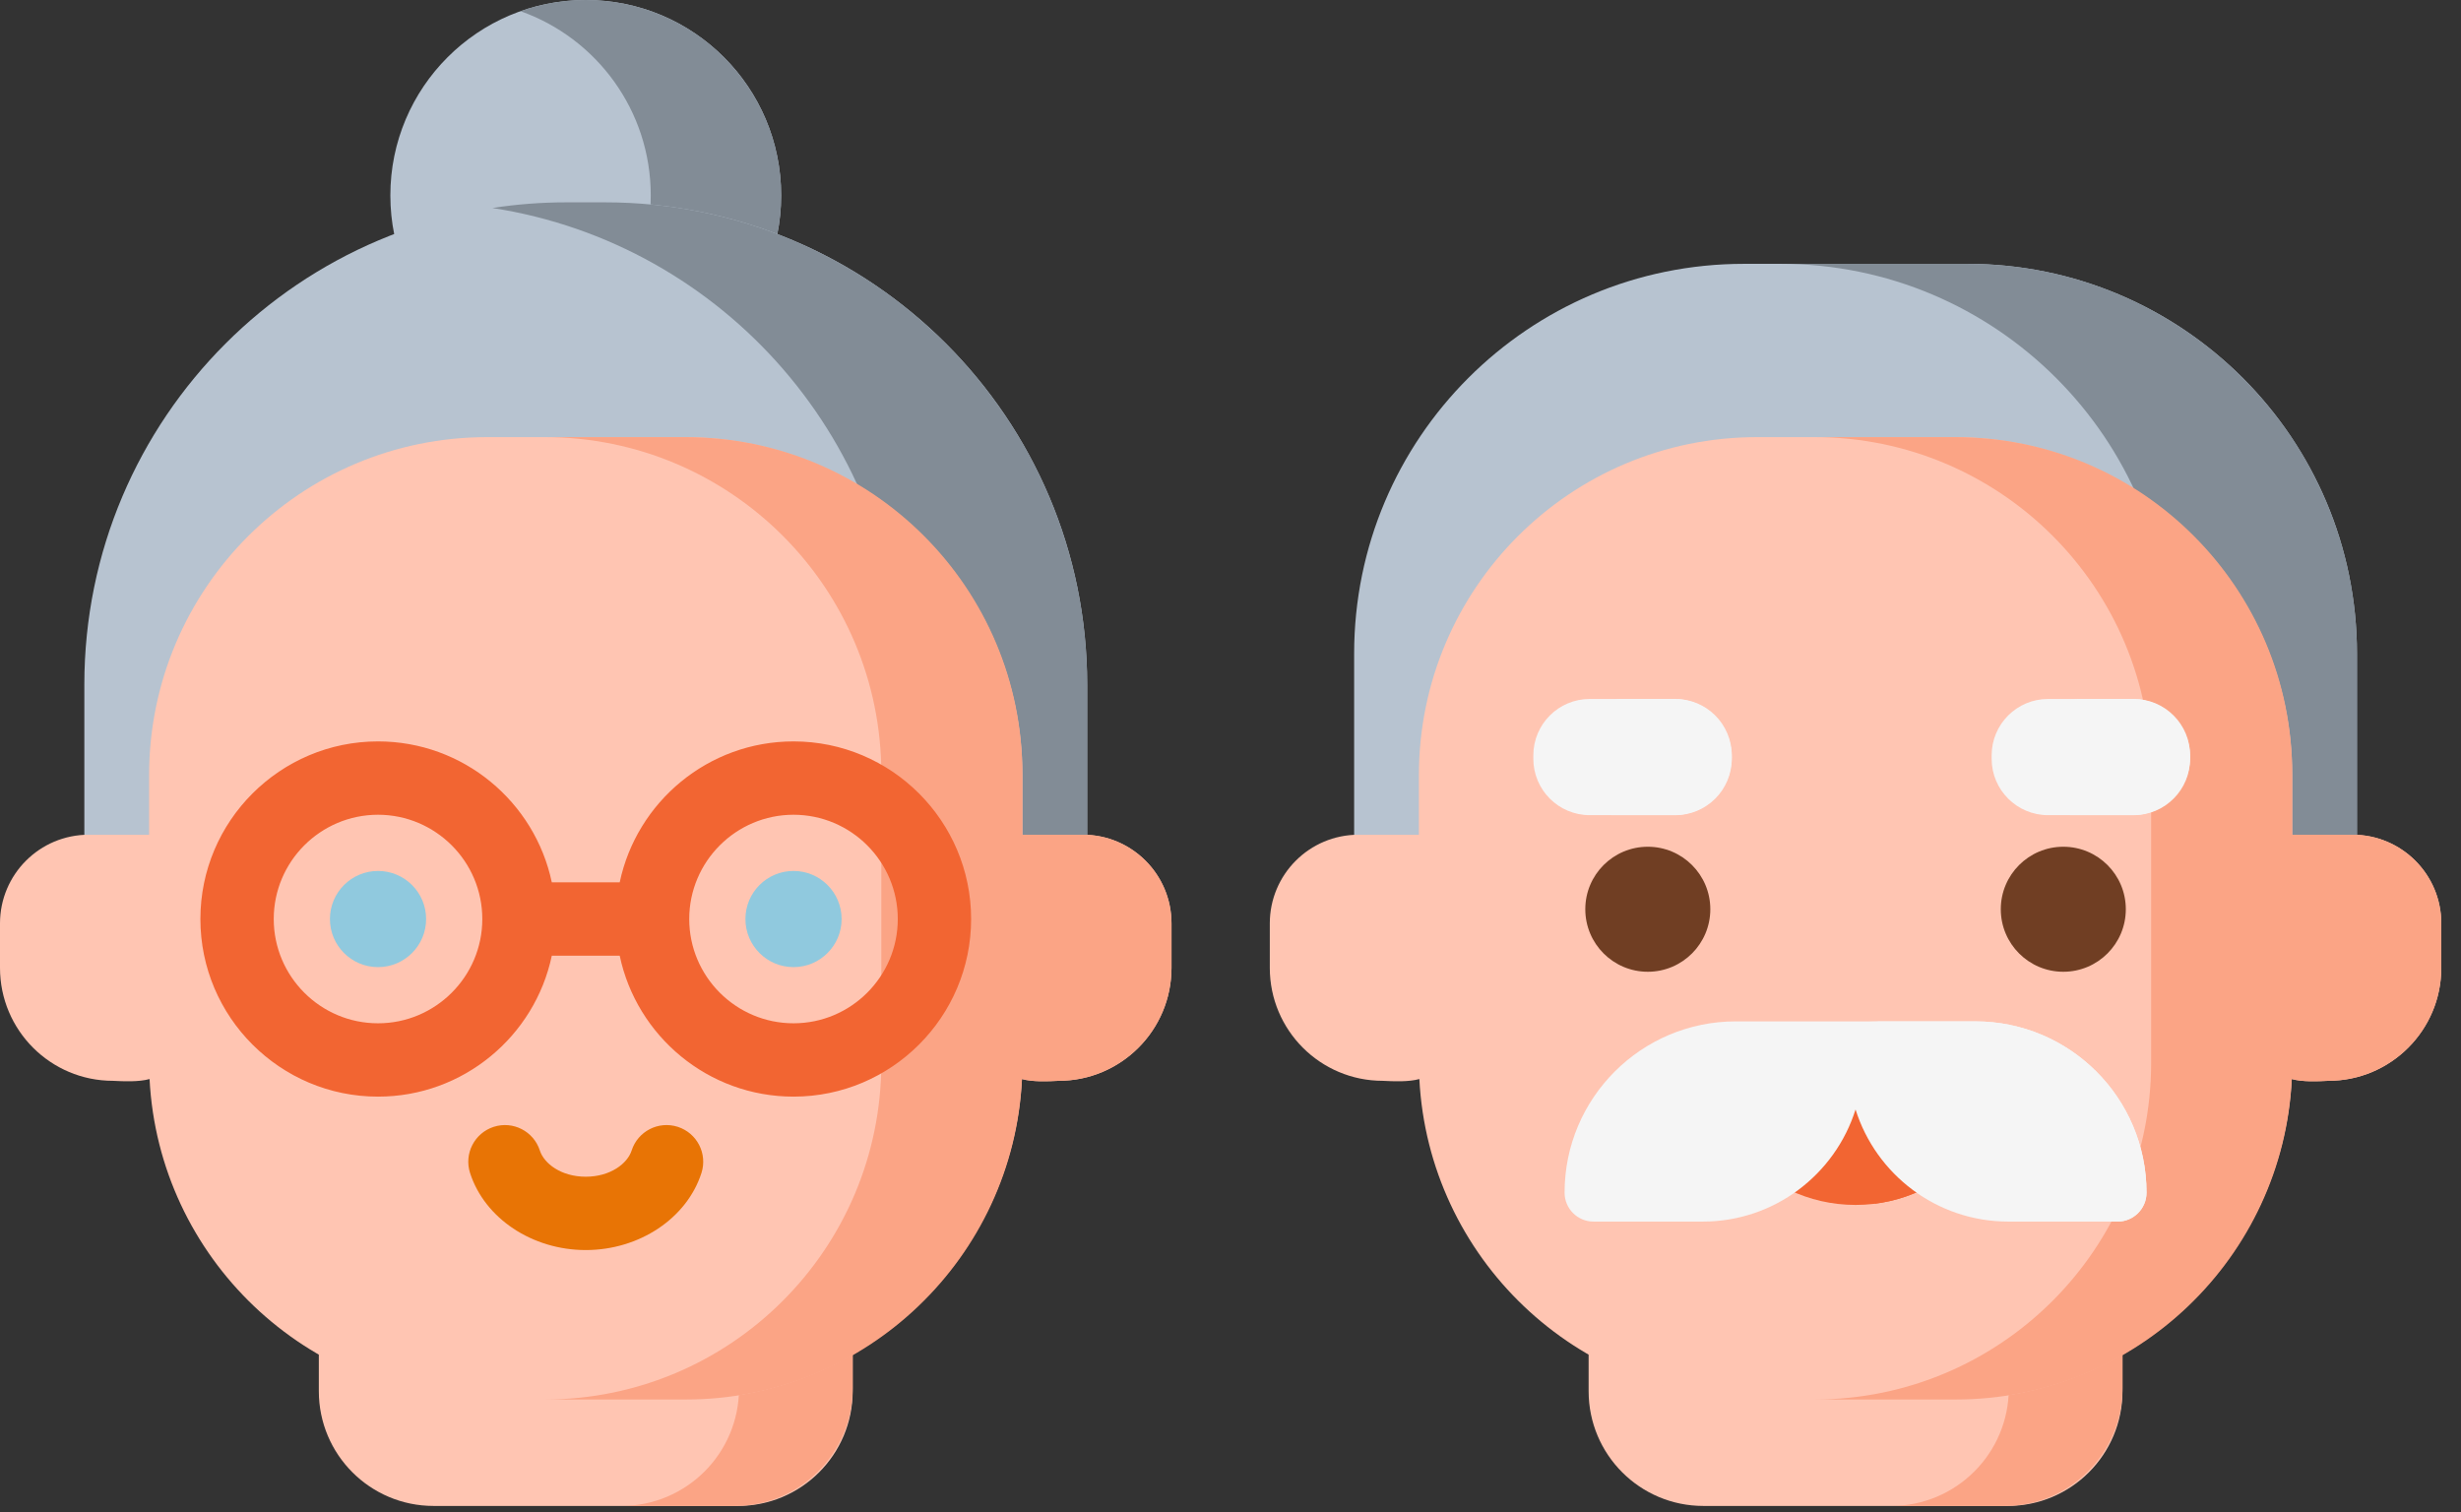 <?xml version="1.0" encoding="UTF-8"?>
<svg width="96px" height="59px" viewBox="0 0 96 59" version="1.1" xmlns="http://www.w3.org/2000/svg" xmlns:xlink="http://www.w3.org/1999/xlink">
    <rect x="0" y="0" width="96" height="59" fill="#333333" stroke="none"/>
    <!-- Generator: sketchtool 56 (101010) - https://sketch.com -->
    <title>4C1B61A9-1C94-4BE1-BA9E-CF80FFCBE2BE</title>
    <desc>Created with sketchtool.</desc>
    <g id="PAGES" stroke="none" stroke-width="1" fill="none" fill-rule="evenodd">
        <g id="HOMEPAGE" transform="translate(-288, -636)" fill-rule="nonzero">
            <g id="HomeAccessBloc" transform="translate(181, 535)">
                <g id="03-Molecules/HomeAccessBlocHover">
                    <g id="card-2">
                        <g id="01-Electrons/Illustrations/Wheelchair-01-Electrons/Illustrations/OldPeople" transform="translate(105, 80)">
                            <g id="OldPeople" transform="translate(2, 21)">
                                <path d="M28.786,58.746 L16.914,58.746 C14.441,58.746 12.437,56.742 12.437,54.269 L12.437,48.097 C12.437,45.624 14.441,43.62 16.914,43.62 L28.786,43.62 C31.258,43.62 33.262,45.624 33.262,48.097 L33.262,54.269 C33.262,56.742 31.258,58.746 28.786,58.746 Z" id="Path" fill="#FFC5B2"></path>
                                <path d="M78.318,58.746 L66.446,58.746 C63.974,58.746 61.97,56.742 61.97,54.269 L61.97,48.097 C61.97,45.624 63.974,43.62 66.446,43.62 L78.318,43.62 C80.791,43.62 82.795,45.624 82.795,48.097 L82.795,54.269 C82.795,56.742 80.791,58.746 78.318,58.746 L78.318,58.746 Z" id="Path" fill="#FFC5B2"></path>
                                <path d="M28.671,43.62 L24.237,43.62 C26.773,43.62 28.829,45.675 28.829,48.21 L28.829,54.155 C28.829,56.691 26.773,58.746 24.237,58.746 L28.671,58.746 C31.207,58.746 33.262,56.691 33.262,54.155 L33.262,48.21 C33.262,45.675 31.207,43.62 28.671,43.62 Z" id="Path" fill="#FBA485"></path>
                                <path d="M78.204,43.62 L73.77,43.62 C76.306,43.62 78.361,45.675 78.361,48.21 L78.361,54.155 C78.361,56.691 76.306,58.746 73.77,58.746 L78.204,58.746 C80.739,58.746 82.795,56.691 82.795,54.155 L82.795,48.21 C82.795,45.675 80.74,43.62 78.204,43.62 Z" id="Path" fill="#FBA485"></path>
                                <path d="M30.472,7.623 C30.472,11.833 27.059,15.245 22.85,15.245 C18.64,15.245 15.227,11.833 15.227,7.623 C15.227,3.413 18.64,0 22.85,0 C27.059,0 30.472,3.413 30.472,7.623 Z" id="Path" fill="#B7C3D0"></path>
                                <path d="M22.85,0 C21.957,0 21.102,0.155 20.306,0.437 C23.265,1.484 25.385,4.305 25.385,7.622 C25.385,10.941 23.265,13.762 20.306,14.809 C21.102,15.091 21.957,15.245 22.85,15.245 C27.059,15.245 30.472,11.832 30.472,7.622 C30.472,3.413 27.059,0 22.85,0 Z" id="Path" fill="#828C96"></path>
                                <path d="M3.29,37.777 L3.29,26.701 C3.29,16.314 11.711,7.893 22.098,7.893 L23.6,7.893 C33.989,7.893 42.409,16.314 42.409,26.701 L42.409,37.777 L3.29,37.777 Z" id="Path" fill="#B7C3D0"></path>
                                <path d="M23.6,7.893 L22.098,7.893 C21.116,7.893 20.151,7.968 19.209,8.114 C28.225,9.503 35.128,17.297 35.128,26.702 L35.128,37.778 L42.409,37.778 L42.409,26.702 C42.409,16.314 33.989,7.893 23.6,7.893 Z" id="Path" fill="#828C96"></path>
                                <path d="M42.239,32.562 L39.882,32.562 L39.882,30.242 C39.882,22.957 33.977,17.052 26.692,17.052 L19.007,17.052 C11.722,17.052 5.816,22.957 5.816,30.242 L5.816,32.562 L3.461,32.562 C1.549,32.562 0,34.111 0,36.022 L0,37.755 C0,40.189 1.973,42.162 4.407,42.162 C4.835,42.185 5.418,42.209 5.834,42.093 C6.193,49.057 11.953,54.594 19.007,54.594 L26.692,54.594 C33.746,54.594 39.506,49.057 39.865,42.093 C40.281,42.209 40.863,42.185 41.293,42.162 C43.727,42.162 45.699,40.189 45.699,37.755 L45.699,36.022 C45.699,34.111 44.15,32.562 42.239,32.562 Z" id="Path" fill="#FFC5B2"></path>
                                <path d="M52.823,35.822 L52.823,25.498 C52.823,17.1 59.63,10.292 68.027,10.292 L76.737,10.292 C85.135,10.292 91.942,17.1 91.942,25.498 L91.942,35.822 L52.823,35.822 Z" id="Path" fill="#B7C3D0"></path>
                                <path d="M76.737,10.292 L69.455,10.292 C77.853,10.292 84.661,17.1 84.661,25.498 L84.661,35.822 L91.942,35.822 L91.942,25.498 C91.942,17.1 85.135,10.292 76.737,10.292 L76.737,10.292 Z" id="Path" fill="#828C96"></path>
                                <path d="M22.85,48.764 C20.761,48.764 18.905,47.527 18.336,45.757 C18.094,45.005 18.508,44.2 19.26,43.957 C20.011,43.716 20.817,44.129 21.059,44.881 C21.222,45.389 21.89,45.903 22.85,45.903 C23.809,45.903 24.476,45.389 24.639,44.881 C24.881,44.129 25.686,43.716 26.439,43.957 C27.191,44.199 27.605,45.005 27.363,45.757 C26.794,47.527 24.938,48.764 22.85,48.764 Z" id="Path" fill="#E87405"></path>
                                <path d="M91.771,32.562 L89.416,32.562 L89.416,30.242 C89.416,22.957 83.51,17.052 76.225,17.052 L68.54,17.052 C61.255,17.052 55.349,22.957 55.349,30.242 L55.349,32.562 L52.993,32.562 C51.082,32.562 49.533,34.111 49.533,36.022 L49.533,37.755 C49.533,40.189 51.505,42.162 53.939,42.162 C54.368,42.185 54.951,42.209 55.367,42.093 C55.726,49.057 61.486,54.594 68.54,54.594 L76.225,54.594 C83.279,54.594 89.039,49.057 89.398,42.093 C89.814,42.209 90.397,42.185 90.825,42.162 C93.259,42.162 95.232,40.189 95.232,37.755 L95.232,36.022 C95.232,34.111 93.683,32.562 91.771,32.562 L91.771,32.562 Z" id="Path" fill="#FFC5B2"></path>
                                <path d="M82.925,35.469 C82.925,36.816 81.833,37.908 80.486,37.908 C79.14,37.908 78.048,36.816 78.048,35.469 C78.048,34.122 79.14,33.031 80.486,33.031 C81.833,33.031 82.925,34.122 82.925,35.469 Z" id="Path" fill="#703E23"></path>
                                <path d="M66.717,35.469 C66.717,36.816 65.625,37.908 64.278,37.908 C62.932,37.908 61.84,36.816 61.84,35.469 C61.84,34.122 62.932,33.031 64.278,33.031 C65.625,33.031 66.717,34.122 66.717,35.469 Z" id="Path" fill="#703E23"></path>
                                <path d="M65.354,31.799 L62.013,31.799 C60.798,31.799 59.813,30.814 59.813,29.599 L59.813,29.466 C59.813,28.251 60.798,27.266 62.013,27.266 L65.354,27.266 C66.569,27.266 67.554,28.251 67.554,29.466 L67.554,29.599 C67.554,30.814 66.569,31.799 65.354,31.799 L65.354,31.799 Z" id="Path" fill="#F5F5F5"></path>
                                <path d="M65.288,27.266 L62.78,27.266 C64.032,27.266 65.046,28.281 65.046,29.532 C65.046,30.784 64.032,31.799 62.78,31.799 L65.288,31.799 C66.539,31.799 67.554,30.784 67.554,29.532 C67.554,28.281 66.539,27.266 65.288,27.266 L65.288,27.266 Z" id="Path" fill="#F5F5F5"></path>
                                <path d="M42.239,32.562 L39.882,32.562 L39.882,30.184 C39.882,22.931 34.003,17.052 26.75,17.052 L21.247,17.052 C28.5,17.052 34.379,22.931 34.379,30.184 L34.379,41.461 C34.379,48.714 28.5,54.594 21.247,54.594 L26.75,54.594 C33.791,54.594 39.537,49.052 39.866,42.093 C40.283,42.209 40.864,42.184 41.293,42.162 C43.726,42.162 45.699,40.188 45.699,37.755 L45.699,36.022 C45.699,34.111 44.15,32.562 42.239,32.562 Z" id="Path" fill="#FBA485"></path>
                                <path d="M30.954,28.922 C27.623,28.922 24.835,31.284 24.174,34.42 L21.525,34.42 C20.865,31.284 18.076,28.922 14.746,28.922 C10.925,28.922 7.817,32.03 7.817,35.851 C7.817,39.671 10.925,42.779 14.746,42.779 C18.076,42.779 20.865,40.418 21.525,37.281 L24.174,37.281 C24.835,40.418 27.623,42.779 30.954,42.779 C34.774,42.779 37.882,39.671 37.882,35.851 C37.882,32.03 34.774,28.922 30.954,28.922 Z M14.746,39.918 C12.503,39.918 10.678,38.094 10.678,35.851 C10.678,33.608 12.503,31.783 14.746,31.783 C16.988,31.783 18.814,33.608 18.814,35.851 C18.814,38.094 16.988,39.918 14.746,39.918 Z M30.954,39.918 C28.711,39.918 26.886,38.094 26.886,35.851 C26.886,33.608 28.711,31.783 30.954,31.783 C33.197,31.783 35.021,33.608 35.021,35.851 C35.021,38.094 33.197,39.918 30.954,39.918 Z" id="Shape" fill="#F26532"></path>
                                <path d="M32.83,35.851 C32.83,36.887 31.99,37.727 30.954,37.727 C29.918,37.727 29.078,36.887 29.078,35.851 C29.078,34.815 29.918,33.975 30.954,33.975 C31.99,33.975 32.83,34.815 32.83,35.851 Z" id="Path" fill="#90C9DE"></path>
                                <path d="M16.622,35.851 C16.622,36.887 15.782,37.727 14.746,37.727 C13.71,37.727 12.87,36.887 12.87,35.851 C12.87,34.815 13.71,33.975 14.746,33.975 C15.782,33.975 16.622,34.815 16.622,35.851 Z" id="Path" fill="#90C9DE"></path>
                                <path d="M91.771,32.562 L89.416,32.562 L89.416,30.184 C89.416,22.931 83.536,17.052 76.283,17.052 L70.78,17.052 C78.033,17.052 83.913,22.931 83.913,30.184 L83.913,41.461 C83.913,48.714 78.033,54.594 70.78,54.594 L76.283,54.594 C83.324,54.594 89.07,49.052 89.4,42.093 C89.816,42.209 90.397,42.184 90.825,42.162 C93.259,42.162 95.232,40.188 95.232,37.755 L95.232,36.022 C95.232,34.111 93.683,32.562 91.771,32.562 L91.771,32.562 Z" id="Path" fill="#FBA485"></path>
                                <path d="M76.169,42.605 C77.151,42.605 77.674,44.027 76.98,44.857 C75.884,46.169 74.232,47.004 72.382,47.004 C70.533,47.004 68.88,46.169 67.785,44.857 C67.091,44.027 67.613,42.605 68.595,42.605 L76.169,42.605 Z" id="Path" fill="#F26532"></path>
                                <path d="M76.169,42.605 L71.175,42.605 L71.175,42.675 C71.175,44.31 71.873,45.883 73.129,46.93 C73.138,46.938 73.147,46.945 73.156,46.953 C74.689,46.756 76.04,45.983 76.98,44.857 C77.674,44.027 77.151,42.605 76.169,42.605 L76.169,42.605 Z" id="Path" fill="#F26532"></path>
                                <path d="M77.052,39.843 L67.713,39.843 C64.023,39.843 61.032,42.834 61.032,46.524 C61.032,47.148 61.538,47.654 62.162,47.654 L66.419,47.654 C69.218,47.654 71.586,45.815 72.382,43.28 C73.179,45.815 75.547,47.654 78.346,47.654 L82.603,47.654 C83.227,47.654 83.733,47.148 83.733,46.524 C83.733,42.834 80.741,39.843 77.052,39.843 L77.052,39.843 Z" id="Path" fill="#F5F5F5"></path>
                                <path d="M77.052,39.843 L72.836,39.843 C76.525,39.843 79.516,42.834 79.516,46.524 C79.516,47.148 79.011,47.654 78.387,47.654 L82.603,47.654 C83.227,47.654 83.733,47.148 83.733,46.524 C83.733,42.834 80.741,39.843 77.052,39.843 L77.052,39.843 Z" id="Path" fill="#F5F5F5"></path>
                                <path d="M83.233,31.799 L79.891,31.799 C78.677,31.799 77.691,30.814 77.691,29.599 L77.691,29.466 C77.691,28.251 78.677,27.266 79.891,27.266 L83.233,27.266 C84.448,27.266 85.433,28.251 85.433,29.466 L85.433,29.599 C85.433,30.814 84.448,31.799 83.233,31.799 Z" id="Path" fill="#F5F5F5"></path>
                                <path d="M83.167,27.266 L80.659,27.266 C81.91,27.266 82.925,28.281 82.925,29.532 C82.925,30.784 81.91,31.799 80.659,31.799 L83.167,31.799 C84.418,31.799 85.433,30.784 85.433,29.532 C85.433,28.281 84.418,27.266 83.167,27.266 L83.167,27.266 Z" id="Path" fill="#F5F5F5"></path>
                            </g>
                        </g>
                    </g>
                </g>
            </g>
        </g>
    </g>
</svg>